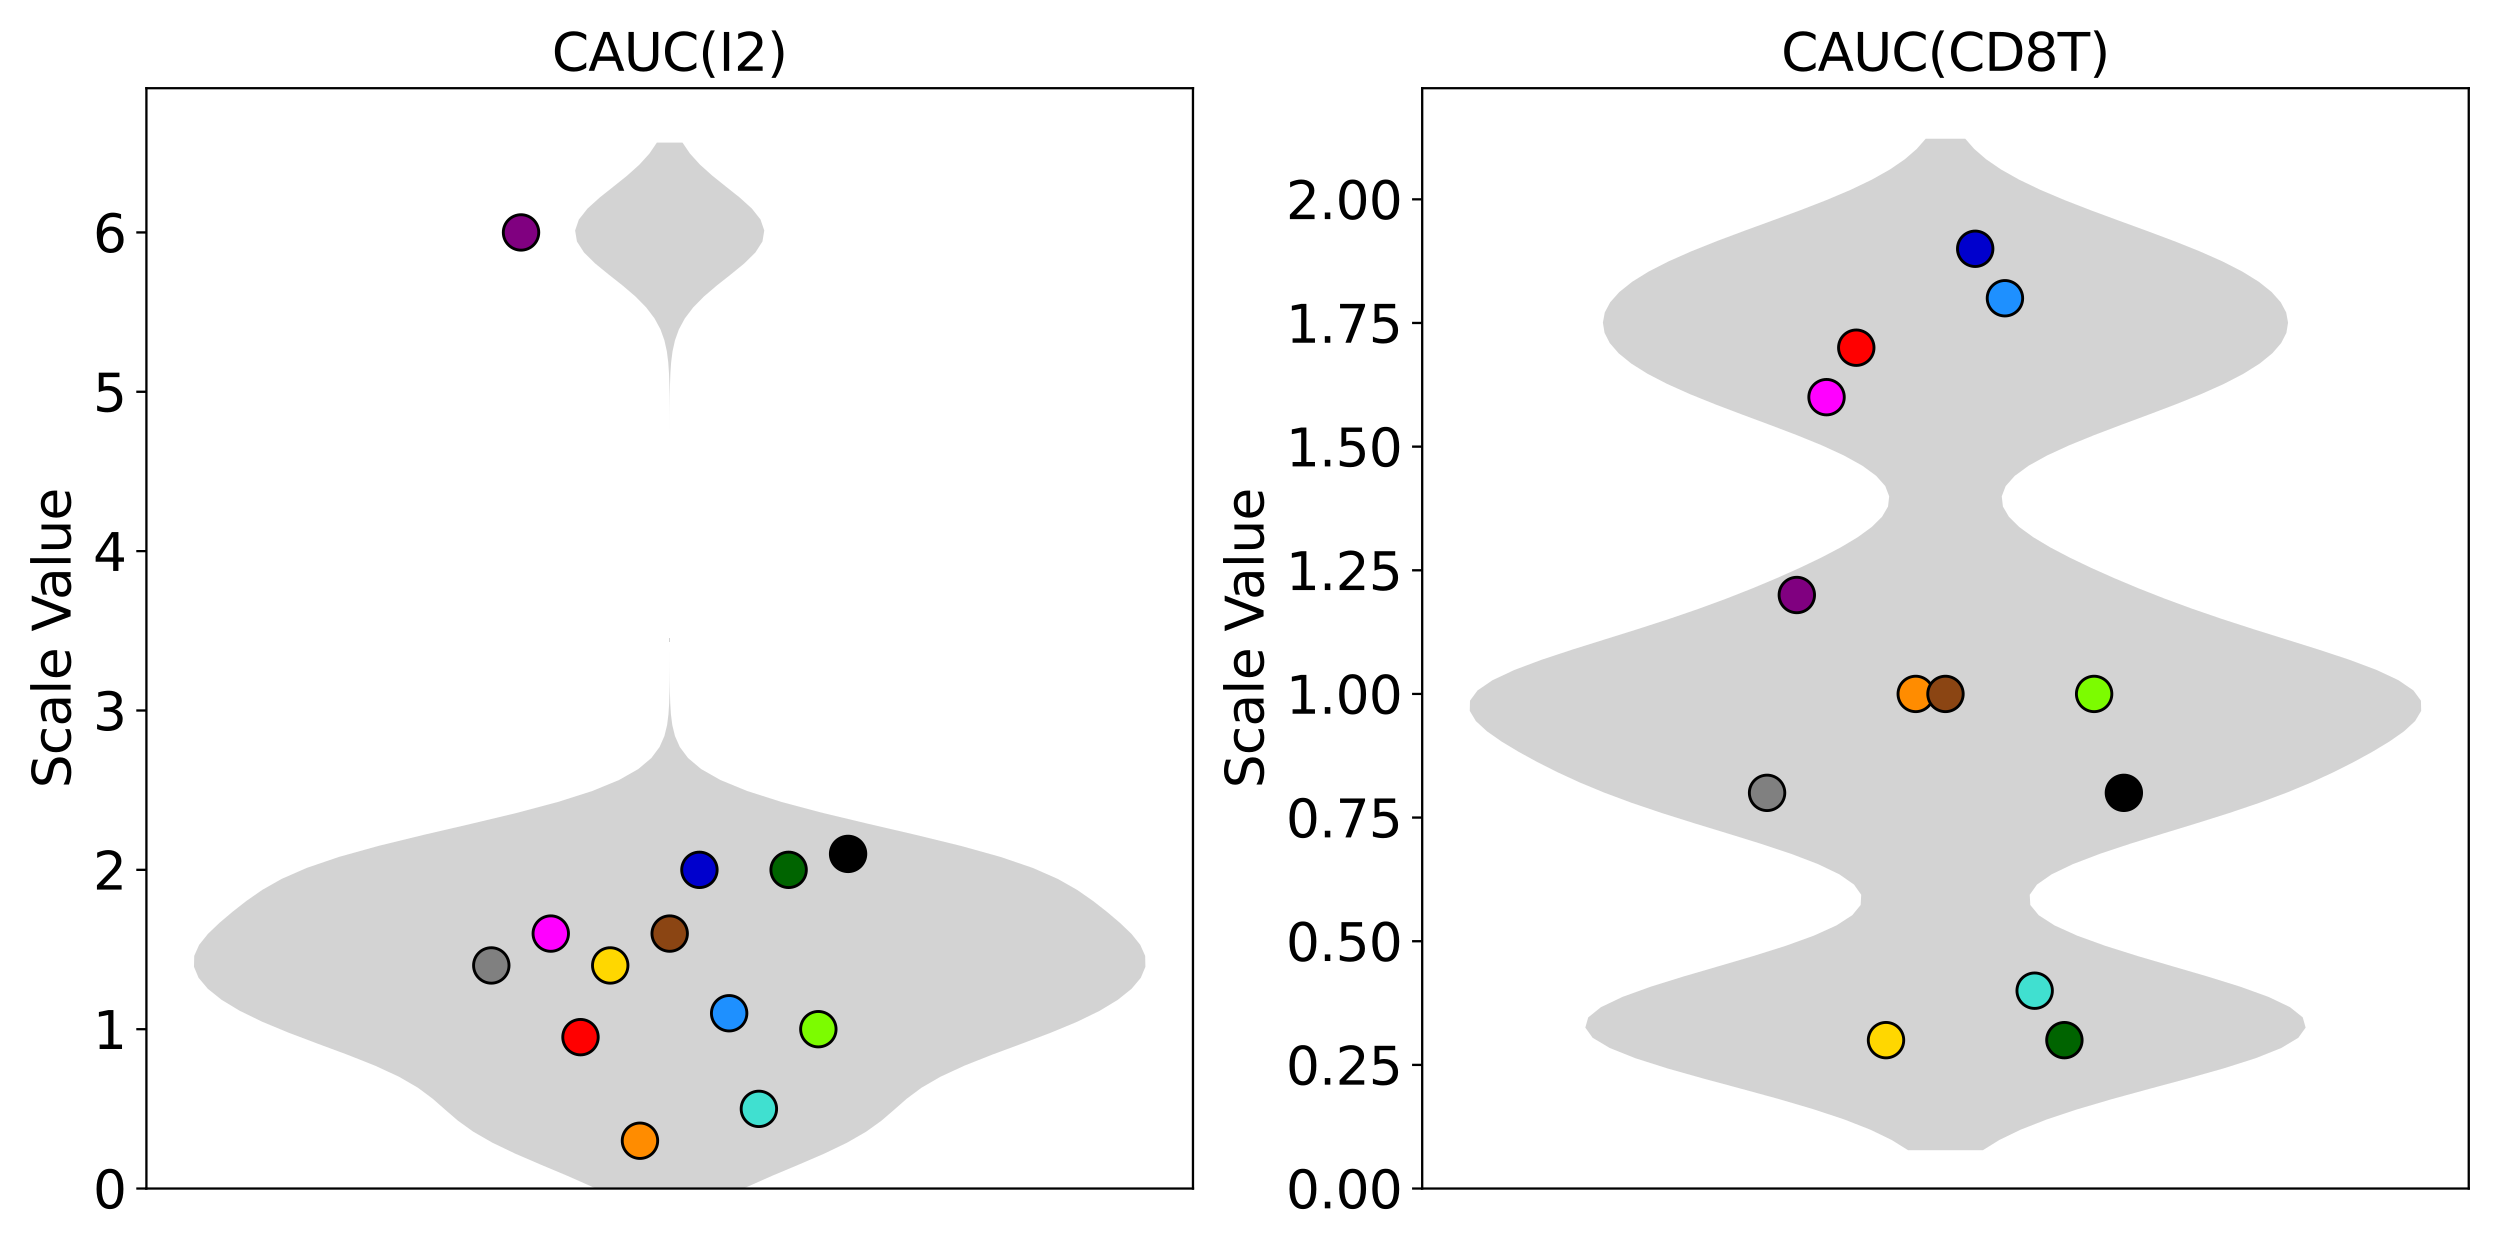 <?xml version="1.0" encoding="utf-8" standalone="no"?>
<!DOCTYPE svg PUBLIC "-//W3C//DTD SVG 1.1//EN"
  "http://www.w3.org/Graphics/SVG/1.1/DTD/svg11.dtd">
<svg xmlns:xlink="http://www.w3.org/1999/xlink" width="864pt" height="432pt" viewBox="0 0 864 432" xmlns="http://www.w3.org/2000/svg" version="1.1">
 <defs>
  <style type="text/css">*{stroke-linejoin: round; stroke-linecap: butt}</style>
 </defs>
 <g id="figure_1">
  <g id="patch_1">
   <path d="M 0 432 
L 864 432 
L 864 0 
L 0 0 
z
" style="fill: #ffffff"/>
  </g>
  <g id="axes_1">
   <g id="patch_2">
    <path d="M 50.6 410.76 
L 412.29 410.76 
L 412.29 30.48 
L 50.6 30.48 
z
" style="fill: #ffffff"/>
   </g>
   <g id="PolyCollection_1">
    <defs>
     <path id="md39ce432c7" d="M 236.71 -6.712 
L 226.18 -6.712 
L 222.854 -10.51 
L 218.175 -14.308 
L 212.027 -18.106 
L 204.494 -21.904 
L 195.916 -25.702 
L 186.868 -29.5 
L 178.055 -33.298 
L 170.142 -37.096 
L 163.542 -40.894 
L 158.258 -44.692 
L 153.845 -48.49 
L 149.522 -52.288 
L 144.416 -56.087 
L 137.867 -59.885 
L 129.654 -63.683 
L 120.08 -67.481 
L 109.84 -71.279 
L 99.782 -75.077 
L 90.632 -78.875 
L 82.836 -82.673 
L 76.562 -86.471 
L 71.825 -90.269 
L 68.629 -94.067 
L 67.04 -97.865 
L 67.123 -101.663 
L 68.819 -105.461 
L 71.864 -109.259 
L 75.834 -113.057 
L 80.319 -116.855 
L 85.169 -120.654 
L 90.634 -124.452 
L 97.327 -128.25 
L 105.983 -132.048 
L 117.12 -135.846 
L 130.749 -139.644 
L 146.273 -143.442 
L 162.615 -147.24 
L 178.5 -151.038 
L 192.785 -154.836 
L 204.698 -158.634 
L 213.934 -162.432 
L 220.606 -166.23 
L 225.106 -170.028 
L 227.944 -173.826 
L 229.619 -177.624 
L 230.546 -181.422 
L 231.027 -185.221 
L 231.262 -189.019 
L 231.369 -192.817 
L 231.415 -196.615 
L 231.434 -200.413 
L 231.441 -204.211 
L 231.444 -208.009 
L 231.445 -211.807 
L 231.445 -215.605 
L 231.445 -219.403 
L 231.445 -223.201 
L 231.445 -226.999 
L 231.445 -230.797 
L 231.445 -234.595 
L 231.445 -238.393 
L 231.445 -242.191 
L 231.445 -245.989 
L 231.445 -249.788 
L 231.445 -253.586 
L 231.445 -257.384 
L 231.445 -261.182 
L 231.445 -264.98 
L 231.445 -268.778 
L 231.445 -272.576 
L 231.445 -276.374 
L 231.444 -280.172 
L 231.443 -283.97 
L 231.438 -287.768 
L 231.427 -291.566 
L 231.399 -295.364 
L 231.338 -299.162 
L 231.207 -302.96 
L 230.947 -306.758 
L 230.464 -310.556 
L 229.624 -314.355 
L 228.264 -318.153 
L 226.209 -321.951 
L 223.328 -325.749 
L 219.593 -329.547 
L 215.144 -333.345 
L 210.329 -337.143 
L 205.68 -340.941 
L 201.833 -344.739 
L 199.389 -348.537 
L 198.76 -352.335 
L 200.054 -356.133 
L 203.049 -359.931 
L 207.25 -363.729 
L 212.027 -367.527 
L 216.767 -371.325 
L 220.994 -375.123 
L 224.436 -378.922 
L 227.018 -382.72 
L 235.872 -382.72 
L 235.872 -382.72 
L 238.454 -378.922 
L 241.896 -375.123 
L 246.123 -371.325 
L 250.863 -367.527 
L 255.64 -363.729 
L 259.841 -359.931 
L 262.836 -356.133 
L 264.13 -352.335 
L 263.501 -348.537 
L 261.057 -344.739 
L 257.21 -340.941 
L 252.561 -337.143 
L 247.746 -333.345 
L 243.297 -329.547 
L 239.562 -325.749 
L 236.681 -321.951 
L 234.626 -318.153 
L 233.266 -314.355 
L 232.426 -310.556 
L 231.943 -306.758 
L 231.683 -302.96 
L 231.552 -299.162 
L 231.491 -295.364 
L 231.463 -291.566 
L 231.452 -287.768 
L 231.447 -283.97 
L 231.446 -280.172 
L 231.445 -276.374 
L 231.445 -272.576 
L 231.445 -268.778 
L 231.445 -264.98 
L 231.445 -261.182 
L 231.445 -257.384 
L 231.445 -253.586 
L 231.445 -249.788 
L 231.445 -245.989 
L 231.445 -242.191 
L 231.445 -238.393 
L 231.445 -234.595 
L 231.445 -230.797 
L 231.445 -226.999 
L 231.445 -223.201 
L 231.445 -219.403 
L 231.445 -215.605 
L 231.445 -211.807 
L 231.446 -208.009 
L 231.449 -204.211 
L 231.456 -200.413 
L 231.475 -196.615 
L 231.521 -192.817 
L 231.628 -189.019 
L 231.863 -185.221 
L 232.344 -181.422 
L 233.271 -177.624 
L 234.946 -173.826 
L 237.784 -170.028 
L 242.284 -166.23 
L 248.956 -162.432 
L 258.192 -158.634 
L 270.105 -154.836 
L 284.39 -151.038 
L 300.275 -147.24 
L 316.617 -143.442 
L 332.141 -139.644 
L 345.77 -135.846 
L 356.907 -132.048 
L 365.563 -128.25 
L 372.256 -124.452 
L 377.721 -120.654 
L 382.571 -116.855 
L 387.056 -113.057 
L 391.026 -109.259 
L 394.071 -105.461 
L 395.767 -101.663 
L 395.85 -97.865 
L 394.261 -94.067 
L 391.065 -90.269 
L 386.328 -86.471 
L 380.054 -82.673 
L 372.258 -78.875 
L 363.108 -75.077 
L 353.05 -71.279 
L 342.81 -67.481 
L 333.236 -63.683 
L 325.023 -59.885 
L 318.474 -56.087 
L 313.368 -52.288 
L 309.045 -48.49 
L 304.632 -44.692 
L 299.348 -40.894 
L 292.748 -37.096 
L 284.835 -33.298 
L 276.022 -29.5 
L 266.974 -25.702 
L 258.396 -21.904 
L 250.863 -18.106 
L 244.715 -14.308 
L 240.036 -10.51 
L 236.71 -6.712 
z
"/>
    </defs>
    <g clip-path="url(#p989dde5f43)">
     <use xlink:href="#md39ce432c7" x="0" y="432" style="fill: #d3d3d3"/>
    </g>
   </g>
   <g id="matplotlib.axis_1"/>
   <g id="matplotlib.axis_2">
    <g id="ytick_1">
     <g id="line2d_1">
      <defs>
       <path id="m1fd6f0e77a" d="M 0 0 
L -3.5 0 
" style="stroke: #000000; stroke-width: 0.8"/>
      </defs>
      <g>
       <use xlink:href="#m1fd6f0e77a" x="50.6" y="410.76" style="stroke: #000000; stroke-width: 0.8"/>
      </g>
     </g>
     <g id="text_1">
      <!-- 0 -->
      <g transform="translate(32.148 417.599) scale(0.18 -0.18)">
       <defs>
        <path id="DejaVuSans-30" d="M 2034 4250 
Q 1547 4250 1301 3770 
Q 1056 3291 1056 2328 
Q 1056 1369 1301 889 
Q 1547 409 2034 409 
Q 2525 409 2770 889 
Q 3016 1369 3016 2328 
Q 3016 3291 2770 3770 
Q 2525 4250 2034 4250 
z
M 2034 4750 
Q 2819 4750 3233 4129 
Q 3647 3509 3647 2328 
Q 3647 1150 3233 529 
Q 2819 -91 2034 -91 
Q 1250 -91 836 529 
Q 422 1150 422 2328 
Q 422 3509 836 4129 
Q 1250 4750 2034 4750 
z
" transform="scale(0.016)"/>
       </defs>
       <use xlink:href="#DejaVuSans-30"/>
      </g>
     </g>
    </g>
    <g id="ytick_2">
     <g id="line2d_2">
      <g>
       <use xlink:href="#m1fd6f0e77a" x="50.6" y="355.688" style="stroke: #000000; stroke-width: 0.8"/>
      </g>
     </g>
     <g id="text_2">
      <!-- 1 -->
      <g transform="translate(32.148 362.527) scale(0.18 -0.18)">
       <defs>
        <path id="DejaVuSans-31" d="M 794 531 
L 1825 531 
L 1825 4091 
L 703 3866 
L 703 4441 
L 1819 4666 
L 2450 4666 
L 2450 531 
L 3481 531 
L 3481 0 
L 794 0 
L 794 531 
z
" transform="scale(0.016)"/>
       </defs>
       <use xlink:href="#DejaVuSans-31"/>
      </g>
     </g>
    </g>
    <g id="ytick_3">
     <g id="line2d_3">
      <g>
       <use xlink:href="#m1fd6f0e77a" x="50.6" y="300.617" style="stroke: #000000; stroke-width: 0.8"/>
      </g>
     </g>
     <g id="text_3">
      <!-- 2 -->
      <g transform="translate(32.148 307.455) scale(0.18 -0.18)">
       <defs>
        <path id="DejaVuSans-32" d="M 1228 531 
L 3431 531 
L 3431 0 
L 469 0 
L 469 531 
Q 828 903 1448 1529 
Q 2069 2156 2228 2338 
Q 2531 2678 2651 2914 
Q 2772 3150 2772 3378 
Q 2772 3750 2511 3984 
Q 2250 4219 1831 4219 
Q 1534 4219 1204 4116 
Q 875 4013 500 3803 
L 500 4441 
Q 881 4594 1212 4672 
Q 1544 4750 1819 4750 
Q 2544 4750 2975 4387 
Q 3406 4025 3406 3419 
Q 3406 3131 3298 2873 
Q 3191 2616 2906 2266 
Q 2828 2175 2409 1742 
Q 1991 1309 1228 531 
z
" transform="scale(0.016)"/>
       </defs>
       <use xlink:href="#DejaVuSans-32"/>
      </g>
     </g>
    </g>
    <g id="ytick_4">
     <g id="line2d_4">
      <g>
       <use xlink:href="#m1fd6f0e77a" x="50.6" y="245.545" style="stroke: #000000; stroke-width: 0.8"/>
      </g>
     </g>
     <g id="text_4">
      <!-- 3 -->
      <g transform="translate(32.148 252.384) scale(0.18 -0.18)">
       <defs>
        <path id="DejaVuSans-33" d="M 2597 2516 
Q 3050 2419 3304 2112 
Q 3559 1806 3559 1356 
Q 3559 666 3084 287 
Q 2609 -91 1734 -91 
Q 1441 -91 1130 -33 
Q 819 25 488 141 
L 488 750 
Q 750 597 1062 519 
Q 1375 441 1716 441 
Q 2309 441 2620 675 
Q 2931 909 2931 1356 
Q 2931 1769 2642 2001 
Q 2353 2234 1838 2234 
L 1294 2234 
L 1294 2753 
L 1863 2753 
Q 2328 2753 2575 2939 
Q 2822 3125 2822 3475 
Q 2822 3834 2567 4026 
Q 2313 4219 1838 4219 
Q 1578 4219 1281 4162 
Q 984 4106 628 3988 
L 628 4550 
Q 988 4650 1302 4700 
Q 1616 4750 1894 4750 
Q 2613 4750 3031 4423 
Q 3450 4097 3450 3541 
Q 3450 3153 3228 2886 
Q 3006 2619 2597 2516 
z
" transform="scale(0.016)"/>
       </defs>
       <use xlink:href="#DejaVuSans-33"/>
      </g>
     </g>
    </g>
    <g id="ytick_5">
     <g id="line2d_5">
      <g>
       <use xlink:href="#m1fd6f0e77a" x="50.6" y="190.473" style="stroke: #000000; stroke-width: 0.8"/>
      </g>
     </g>
     <g id="text_5">
      <!-- 4 -->
      <g transform="translate(32.148 197.312) scale(0.18 -0.18)">
       <defs>
        <path id="DejaVuSans-34" d="M 2419 4116 
L 825 1625 
L 2419 1625 
L 2419 4116 
z
M 2253 4666 
L 3047 4666 
L 3047 1625 
L 3713 1625 
L 3713 1100 
L 3047 1100 
L 3047 0 
L 2419 0 
L 2419 1100 
L 313 1100 
L 313 1709 
L 2253 4666 
z
" transform="scale(0.016)"/>
       </defs>
       <use xlink:href="#DejaVuSans-34"/>
      </g>
     </g>
    </g>
    <g id="ytick_6">
     <g id="line2d_6">
      <g>
       <use xlink:href="#m1fd6f0e77a" x="50.6" y="135.402" style="stroke: #000000; stroke-width: 0.8"/>
      </g>
     </g>
     <g id="text_6">
      <!-- 5 -->
      <g transform="translate(32.148 142.24) scale(0.18 -0.18)">
       <defs>
        <path id="DejaVuSans-35" d="M 691 4666 
L 3169 4666 
L 3169 4134 
L 1269 4134 
L 1269 2991 
Q 1406 3038 1543 3061 
Q 1681 3084 1819 3084 
Q 2600 3084 3056 2656 
Q 3513 2228 3513 1497 
Q 3513 744 3044 326 
Q 2575 -91 1722 -91 
Q 1428 -91 1123 -41 
Q 819 9 494 109 
L 494 744 
Q 775 591 1075 516 
Q 1375 441 1709 441 
Q 2250 441 2565 725 
Q 2881 1009 2881 1497 
Q 2881 1984 2565 2268 
Q 2250 2553 1709 2553 
Q 1456 2553 1204 2497 
Q 953 2441 691 2322 
L 691 4666 
z
" transform="scale(0.016)"/>
       </defs>
       <use xlink:href="#DejaVuSans-35"/>
      </g>
     </g>
    </g>
    <g id="ytick_7">
     <g id="line2d_7">
      <g>
       <use xlink:href="#m1fd6f0e77a" x="50.6" y="80.33" style="stroke: #000000; stroke-width: 0.8"/>
      </g>
     </g>
     <g id="text_7">
      <!-- 6 -->
      <g transform="translate(32.148 87.169) scale(0.18 -0.18)">
       <defs>
        <path id="DejaVuSans-36" d="M 2113 2584 
Q 1688 2584 1439 2293 
Q 1191 2003 1191 1497 
Q 1191 994 1439 701 
Q 1688 409 2113 409 
Q 2538 409 2786 701 
Q 3034 994 3034 1497 
Q 3034 2003 2786 2293 
Q 2538 2584 2113 2584 
z
M 3366 4563 
L 3366 3988 
Q 3128 4100 2886 4159 
Q 2644 4219 2406 4219 
Q 1781 4219 1451 3797 
Q 1122 3375 1075 2522 
Q 1259 2794 1537 2939 
Q 1816 3084 2150 3084 
Q 2853 3084 3261 2657 
Q 3669 2231 3669 1497 
Q 3669 778 3244 343 
Q 2819 -91 2113 -91 
Q 1303 -91 875 529 
Q 447 1150 447 2328 
Q 447 3434 972 4092 
Q 1497 4750 2381 4750 
Q 2619 4750 2861 4703 
Q 3103 4656 3366 4563 
z
" transform="scale(0.016)"/>
       </defs>
       <use xlink:href="#DejaVuSans-36"/>
      </g>
     </g>
    </g>
    <g id="text_8">
     <!-- Scale Value -->
     <g transform="translate(24.404 272.412) rotate(-90) scale(0.18 -0.18)">
      <defs>
       <path id="DejaVuSans-53" d="M 3425 4513 
L 3425 3897 
Q 3066 4069 2747 4153 
Q 2428 4238 2131 4238 
Q 1616 4238 1336 4038 
Q 1056 3838 1056 3469 
Q 1056 3159 1242 3001 
Q 1428 2844 1947 2747 
L 2328 2669 
Q 3034 2534 3370 2195 
Q 3706 1856 3706 1288 
Q 3706 609 3251 259 
Q 2797 -91 1919 -91 
Q 1588 -91 1214 -16 
Q 841 59 441 206 
L 441 856 
Q 825 641 1194 531 
Q 1563 422 1919 422 
Q 2459 422 2753 634 
Q 3047 847 3047 1241 
Q 3047 1584 2836 1778 
Q 2625 1972 2144 2069 
L 1759 2144 
Q 1053 2284 737 2584 
Q 422 2884 422 3419 
Q 422 4038 858 4394 
Q 1294 4750 2059 4750 
Q 2388 4750 2728 4690 
Q 3069 4631 3425 4513 
z
" transform="scale(0.016)"/>
       <path id="DejaVuSans-63" d="M 3122 3366 
L 3122 2828 
Q 2878 2963 2633 3030 
Q 2388 3097 2138 3097 
Q 1578 3097 1268 2742 
Q 959 2388 959 1747 
Q 959 1106 1268 751 
Q 1578 397 2138 397 
Q 2388 397 2633 464 
Q 2878 531 3122 666 
L 3122 134 
Q 2881 22 2623 -34 
Q 2366 -91 2075 -91 
Q 1284 -91 818 406 
Q 353 903 353 1747 
Q 353 2603 823 3093 
Q 1294 3584 2113 3584 
Q 2378 3584 2631 3529 
Q 2884 3475 3122 3366 
z
" transform="scale(0.016)"/>
       <path id="DejaVuSans-61" d="M 2194 1759 
Q 1497 1759 1228 1600 
Q 959 1441 959 1056 
Q 959 750 1161 570 
Q 1363 391 1709 391 
Q 2188 391 2477 730 
Q 2766 1069 2766 1631 
L 2766 1759 
L 2194 1759 
z
M 3341 1997 
L 3341 0 
L 2766 0 
L 2766 531 
Q 2569 213 2275 61 
Q 1981 -91 1556 -91 
Q 1019 -91 701 211 
Q 384 513 384 1019 
Q 384 1609 779 1909 
Q 1175 2209 1959 2209 
L 2766 2209 
L 2766 2266 
Q 2766 2663 2505 2880 
Q 2244 3097 1772 3097 
Q 1472 3097 1187 3025 
Q 903 2953 641 2809 
L 641 3341 
Q 956 3463 1253 3523 
Q 1550 3584 1831 3584 
Q 2591 3584 2966 3190 
Q 3341 2797 3341 1997 
z
" transform="scale(0.016)"/>
       <path id="DejaVuSans-6c" d="M 603 4863 
L 1178 4863 
L 1178 0 
L 603 0 
L 603 4863 
z
" transform="scale(0.016)"/>
       <path id="DejaVuSans-65" d="M 3597 1894 
L 3597 1613 
L 953 1613 
Q 991 1019 1311 708 
Q 1631 397 2203 397 
Q 2534 397 2845 478 
Q 3156 559 3463 722 
L 3463 178 
Q 3153 47 2828 -22 
Q 2503 -91 2169 -91 
Q 1331 -91 842 396 
Q 353 884 353 1716 
Q 353 2575 817 3079 
Q 1281 3584 2069 3584 
Q 2775 3584 3186 3129 
Q 3597 2675 3597 1894 
z
M 3022 2063 
Q 3016 2534 2758 2815 
Q 2500 3097 2075 3097 
Q 1594 3097 1305 2825 
Q 1016 2553 972 2059 
L 3022 2063 
z
" transform="scale(0.016)"/>
       <path id="DejaVuSans-20" transform="scale(0.016)"/>
       <path id="DejaVuSans-56" d="M 1831 0 
L 50 4666 
L 709 4666 
L 2188 738 
L 3669 4666 
L 4325 4666 
L 2547 0 
L 1831 0 
z
" transform="scale(0.016)"/>
       <path id="DejaVuSans-75" d="M 544 1381 
L 544 3500 
L 1119 3500 
L 1119 1403 
Q 1119 906 1312 657 
Q 1506 409 1894 409 
Q 2359 409 2629 706 
Q 2900 1003 2900 1516 
L 2900 3500 
L 3475 3500 
L 3475 0 
L 2900 0 
L 2900 538 
Q 2691 219 2414 64 
Q 2138 -91 1772 -91 
Q 1169 -91 856 284 
Q 544 659 544 1381 
z
M 1991 3584 
L 1991 3584 
z
" transform="scale(0.016)"/>
      </defs>
      <use xlink:href="#DejaVuSans-53"/>
      <use xlink:href="#DejaVuSans-63" x="63.477"/>
      <use xlink:href="#DejaVuSans-61" x="118.457"/>
      <use xlink:href="#DejaVuSans-6c" x="179.736"/>
      <use xlink:href="#DejaVuSans-65" x="207.52"/>
      <use xlink:href="#DejaVuSans-20" x="269.043"/>
      <use xlink:href="#DejaVuSans-56" x="300.83"/>
      <use xlink:href="#DejaVuSans-61" x="361.488"/>
      <use xlink:href="#DejaVuSans-6c" x="422.768"/>
      <use xlink:href="#DejaVuSans-75" x="450.551"/>
      <use xlink:href="#DejaVuSans-65" x="513.93"/>
     </g>
    </g>
   </g>
   <g id="patch_3">
    <path d="M 50.6 410.76 
L 50.6 30.48 
" style="fill: none; stroke: #000000; stroke-width: 0.8; stroke-linejoin: miter; stroke-linecap: square"/>
   </g>
   <g id="patch_4">
    <path d="M 412.29 410.76 
L 412.29 30.48 
" style="fill: none; stroke: #000000; stroke-width: 0.8; stroke-linejoin: miter; stroke-linecap: square"/>
   </g>
   <g id="patch_5">
    <path d="M 50.6 410.76 
L 412.29 410.76 
" style="fill: none; stroke: #000000; stroke-width: 0.8; stroke-linejoin: miter; stroke-linecap: square"/>
   </g>
   <g id="patch_6">
    <path d="M 50.6 30.48 
L 412.29 30.48 
" style="fill: none; stroke: #000000; stroke-width: 0.8; stroke-linejoin: miter; stroke-linecap: square"/>
   </g>
   <g id="PathCollection_1">
    <defs>
     <path id="C0_0_aa8077d8f0" d="M 0 6.124 
C 1.624 6.124 3.182 5.478 4.33 4.33 
C 5.478 3.182 6.124 1.624 6.124 -0 
C 6.124 -1.624 5.478 -3.182 4.33 -4.33 
C 3.182 -5.478 1.624 -6.124 0 -6.124 
C -1.624 -6.124 -3.182 -5.478 -4.33 -4.33 
C -5.478 -3.182 -6.124 -1.624 -6.124 0 
C -6.124 1.624 -5.478 3.182 -4.33 4.33 
C -3.182 5.478 -1.624 6.124 0 6.124 
z
"/>
    </defs>
    <g clip-path="url(#p989dde5f43)">
     <use xlink:href="#C0_0_aa8077d8f0" x="169.793" y="333.66" style="fill: #808080; stroke: #000000"/>
    </g>
    <g clip-path="url(#p989dde5f43)">
     <use xlink:href="#C0_0_aa8077d8f0" x="180.069" y="80.33" style="fill: #800080; stroke: #000000"/>
    </g>
    <g clip-path="url(#p989dde5f43)">
     <use xlink:href="#C0_0_aa8077d8f0" x="190.344" y="322.645" style="fill: #ff00ff; stroke: #000000"/>
    </g>
    <g clip-path="url(#p989dde5f43)">
     <use xlink:href="#C0_0_aa8077d8f0" x="200.619" y="358.442" style="fill: #ff0000; stroke: #000000"/>
    </g>
    <g clip-path="url(#p989dde5f43)">
     <use xlink:href="#C0_0_aa8077d8f0" x="210.894" y="333.66" style="fill: #ffd700; stroke: #000000"/>
    </g>
    <g clip-path="url(#p989dde5f43)">
     <use xlink:href="#C0_0_aa8077d8f0" x="221.17" y="394.239" style="fill: #ff8c00; stroke: #000000"/>
    </g>
    <g clip-path="url(#p989dde5f43)">
     <use xlink:href="#C0_0_aa8077d8f0" x="231.445" y="322.645" style="fill: #8b4513; stroke: #000000"/>
    </g>
    <g clip-path="url(#p989dde5f43)">
     <use xlink:href="#C0_0_aa8077d8f0" x="241.72" y="300.617" style="fill: #0000cd; stroke: #000000"/>
    </g>
    <g clip-path="url(#p989dde5f43)">
     <use xlink:href="#C0_0_aa8077d8f0" x="251.996" y="350.181" style="fill: #1e90ff; stroke: #000000"/>
    </g>
    <g clip-path="url(#p989dde5f43)">
     <use xlink:href="#C0_0_aa8077d8f0" x="262.271" y="383.224" style="fill: #40e0d0; stroke: #000000"/>
    </g>
    <g clip-path="url(#p989dde5f43)">
     <use xlink:href="#C0_0_aa8077d8f0" x="272.546" y="300.617" style="fill: #006400; stroke: #000000"/>
    </g>
    <g clip-path="url(#p989dde5f43)">
     <use xlink:href="#C0_0_aa8077d8f0" x="282.821" y="355.688" style="fill: #7cfc00; stroke: #000000"/>
    </g>
    <g clip-path="url(#p989dde5f43)">
     <use xlink:href="#C0_0_aa8077d8f0" x="293.097" y="295.11" style="stroke: #000000"/>
    </g>
   </g>
   <g id="text_9">
    <!-- CAUC(I2) -->
    <g transform="translate(190.728 24.48) scale(0.18 -0.18)">
     <defs>
      <path id="DejaVuSans-43" d="M 4122 4306 
L 4122 3641 
Q 3803 3938 3442 4084 
Q 3081 4231 2675 4231 
Q 1875 4231 1450 3742 
Q 1025 3253 1025 2328 
Q 1025 1406 1450 917 
Q 1875 428 2675 428 
Q 3081 428 3442 575 
Q 3803 722 4122 1019 
L 4122 359 
Q 3791 134 3420 21 
Q 3050 -91 2638 -91 
Q 1578 -91 968 557 
Q 359 1206 359 2328 
Q 359 3453 968 4101 
Q 1578 4750 2638 4750 
Q 3056 4750 3426 4639 
Q 3797 4528 4122 4306 
z
" transform="scale(0.016)"/>
      <path id="DejaVuSans-41" d="M 2188 4044 
L 1331 1722 
L 3047 1722 
L 2188 4044 
z
M 1831 4666 
L 2547 4666 
L 4325 0 
L 3669 0 
L 3244 1197 
L 1141 1197 
L 716 0 
L 50 0 
L 1831 4666 
z
" transform="scale(0.016)"/>
      <path id="DejaVuSans-55" d="M 556 4666 
L 1191 4666 
L 1191 1831 
Q 1191 1081 1462 751 
Q 1734 422 2344 422 
Q 2950 422 3222 751 
Q 3494 1081 3494 1831 
L 3494 4666 
L 4128 4666 
L 4128 1753 
Q 4128 841 3676 375 
Q 3225 -91 2344 -91 
Q 1459 -91 1007 375 
Q 556 841 556 1753 
L 556 4666 
z
" transform="scale(0.016)"/>
      <path id="DejaVuSans-28" d="M 1984 4856 
Q 1566 4138 1362 3434 
Q 1159 2731 1159 2009 
Q 1159 1288 1364 580 
Q 1569 -128 1984 -844 
L 1484 -844 
Q 1016 -109 783 600 
Q 550 1309 550 2009 
Q 550 2706 781 3412 
Q 1013 4119 1484 4856 
L 1984 4856 
z
" transform="scale(0.016)"/>
      <path id="DejaVuSans-49" d="M 628 4666 
L 1259 4666 
L 1259 0 
L 628 0 
L 628 4666 
z
" transform="scale(0.016)"/>
      <path id="DejaVuSans-29" d="M 513 4856 
L 1013 4856 
Q 1481 4119 1714 3412 
Q 1947 2706 1947 2009 
Q 1947 1309 1714 600 
Q 1481 -109 1013 -844 
L 513 -844 
Q 928 -128 1133 580 
Q 1338 1288 1338 2009 
Q 1338 2731 1133 3434 
Q 928 4138 513 4856 
z
" transform="scale(0.016)"/>
     </defs>
     <use xlink:href="#DejaVuSans-43"/>
     <use xlink:href="#DejaVuSans-41" x="69.824"/>
     <use xlink:href="#DejaVuSans-55" x="138.232"/>
     <use xlink:href="#DejaVuSans-43" x="211.426"/>
     <use xlink:href="#DejaVuSans-28" x="281.25"/>
     <use xlink:href="#DejaVuSans-49" x="320.264"/>
     <use xlink:href="#DejaVuSans-32" x="349.756"/>
     <use xlink:href="#DejaVuSans-29" x="413.379"/>
    </g>
   </g>
  </g>
  <g id="axes_2">
   <g id="patch_7">
    <path d="M 491.51 410.76 
L 853.2 410.76 
L 853.2 30.48 
L 491.51 30.48 
z
" style="fill: #ffffff"/>
   </g>
   <g id="PolyCollection_2">
    <defs>
     <path id="mf950519581" d="M 685.296 -34.499 
L 659.414 -34.499 
L 653.738 -38.03 
L 646.439 -41.56 
L 637.437 -45.091 
L 626.805 -48.622 
L 614.811 -52.153 
L 601.925 -55.683 
L 588.813 -59.214 
L 576.275 -62.745 
L 565.174 -66.276 
L 556.329 -69.806 
L 550.415 -73.337 
L 547.881 -76.868 
L 548.888 -80.399 
L 553.298 -83.929 
L 560.699 -87.46 
L 570.458 -90.991 
L 581.8 -94.522 
L 593.891 -98.052 
L 605.912 -101.583 
L 617.117 -105.114 
L 626.872 -108.645 
L 634.671 -112.175 
L 640.141 -115.706 
L 643.037 -119.237 
L 643.235 -122.768 
L 640.737 -126.298 
L 635.675 -129.829 
L 628.32 -133.36 
L 619.074 -136.891 
L 608.46 -140.421 
L 597.072 -143.952 
L 585.514 -147.483 
L 574.319 -151.014 
L 563.878 -154.544 
L 554.396 -158.075 
L 545.886 -161.606 
L 538.222 -165.137 
L 531.228 -168.667 
L 524.787 -172.198 
L 518.93 -175.729 
L 513.885 -179.26 
L 510.059 -182.79 
L 507.95 -186.321 
L 508.034 -189.852 
L 510.628 -193.382 
L 515.797 -196.913 
L 523.321 -200.444 
L 532.732 -203.975 
L 543.401 -207.505 
L 554.67 -211.036 
L 565.959 -214.567 
L 576.853 -218.098 
L 587.128 -221.628 
L 596.725 -225.159 
L 605.69 -228.69 
L 614.105 -232.221 
L 622.014 -235.751 
L 629.39 -239.282 
L 636.122 -242.813 
L 642.026 -246.344 
L 646.875 -249.874 
L 650.436 -253.405 
L 652.499 -256.936 
L 652.904 -260.467 
L 651.555 -263.997 
L 648.436 -267.528 
L 643.613 -271.059 
L 637.241 -274.59 
L 629.561 -278.12 
L 620.892 -281.651 
L 611.607 -285.182 
L 602.112 -288.713 
L 592.809 -292.243 
L 584.062 -295.774 
L 576.171 -299.305 
L 569.354 -302.836 
L 563.745 -306.366 
L 559.404 -309.897 
L 556.34 -313.428 
L 554.532 -316.959 
L 553.957 -320.489 
L 554.608 -324.02 
L 556.494 -327.551 
L 559.639 -331.082 
L 564.062 -334.612 
L 569.757 -338.143 
L 576.661 -341.674 
L 584.642 -345.205 
L 593.489 -348.735 
L 602.917 -352.266 
L 612.585 -355.797 
L 622.136 -359.328 
L 631.224 -362.858 
L 639.557 -366.389 
L 646.921 -369.92 
L 653.191 -373.451 
L 658.337 -376.981 
L 662.408 -380.512 
L 665.511 -384.043 
L 679.199 -384.043 
L 679.199 -384.043 
L 682.302 -380.512 
L 686.373 -376.981 
L 691.519 -373.451 
L 697.789 -369.92 
L 705.153 -366.389 
L 713.486 -362.858 
L 722.574 -359.328 
L 732.125 -355.797 
L 741.793 -352.266 
L 751.221 -348.735 
L 760.068 -345.205 
L 768.049 -341.674 
L 774.953 -338.143 
L 780.648 -334.612 
L 785.071 -331.082 
L 788.216 -327.551 
L 790.102 -324.02 
L 790.753 -320.489 
L 790.178 -316.959 
L 788.37 -313.428 
L 785.306 -309.897 
L 780.965 -306.366 
L 775.356 -302.836 
L 768.539 -299.305 
L 760.648 -295.774 
L 751.901 -292.243 
L 742.598 -288.713 
L 733.103 -285.182 
L 723.818 -281.651 
L 715.149 -278.12 
L 707.469 -274.59 
L 701.097 -271.059 
L 696.274 -267.528 
L 693.155 -263.997 
L 691.806 -260.467 
L 692.211 -256.936 
L 694.274 -253.405 
L 697.835 -249.874 
L 702.684 -246.344 
L 708.588 -242.813 
L 715.32 -239.282 
L 722.696 -235.751 
L 730.605 -232.221 
L 739.02 -228.69 
L 747.985 -225.159 
L 757.582 -221.628 
L 767.857 -218.098 
L 778.751 -214.567 
L 790.04 -211.036 
L 801.309 -207.505 
L 811.978 -203.975 
L 821.389 -200.444 
L 828.913 -196.913 
L 834.082 -193.382 
L 836.676 -189.852 
L 836.76 -186.321 
L 834.651 -182.79 
L 830.825 -179.26 
L 825.78 -175.729 
L 819.923 -172.198 
L 813.482 -168.667 
L 806.488 -165.137 
L 798.824 -161.606 
L 790.314 -158.075 
L 780.832 -154.544 
L 770.391 -151.014 
L 759.196 -147.483 
L 747.638 -143.952 
L 736.25 -140.421 
L 725.636 -136.891 
L 716.39 -133.36 
L 709.035 -129.829 
L 703.973 -126.298 
L 701.475 -122.768 
L 701.673 -119.237 
L 704.569 -115.706 
L 710.039 -112.175 
L 717.838 -108.645 
L 727.593 -105.114 
L 738.798 -101.583 
L 750.819 -98.052 
L 762.91 -94.522 
L 774.252 -90.991 
L 784.011 -87.46 
L 791.412 -83.929 
L 795.822 -80.399 
L 796.829 -76.868 
L 794.295 -73.337 
L 788.381 -69.806 
L 779.536 -66.276 
L 768.435 -62.745 
L 755.897 -59.214 
L 742.785 -55.683 
L 729.899 -52.153 
L 717.905 -48.622 
L 707.273 -45.091 
L 698.271 -41.56 
L 690.972 -38.03 
L 685.296 -34.499 
z
"/>
    </defs>
    <g clip-path="url(#pd3e345d664)">
     <use xlink:href="#mf950519581" x="0" y="432" style="fill: #d3d3d3"/>
    </g>
   </g>
   <g id="matplotlib.axis_3"/>
   <g id="matplotlib.axis_4">
    <g id="ytick_8">
     <g id="line2d_8">
      <g>
       <use xlink:href="#m1fd6f0e77a" x="491.51" y="410.76" style="stroke: #000000; stroke-width: 0.8"/>
      </g>
     </g>
     <g id="text_10">
      <!-- 0.00 -->
      <g transform="translate(444.432 417.599) scale(0.18 -0.18)">
       <defs>
        <path id="DejaVuSans-2e" d="M 684 794 
L 1344 794 
L 1344 0 
L 684 0 
L 684 794 
z
" transform="scale(0.016)"/>
       </defs>
       <use xlink:href="#DejaVuSans-30"/>
       <use xlink:href="#DejaVuSans-2e" x="63.623"/>
       <use xlink:href="#DejaVuSans-30" x="95.41"/>
       <use xlink:href="#DejaVuSans-30" x="159.033"/>
      </g>
     </g>
    </g>
    <g id="ytick_9">
     <g id="line2d_9">
      <g>
       <use xlink:href="#m1fd6f0e77a" x="491.51" y="368.026" style="stroke: #000000; stroke-width: 0.8"/>
      </g>
     </g>
     <g id="text_11">
      <!-- 0.25 -->
      <g transform="translate(444.432 374.864) scale(0.18 -0.18)">
       <use xlink:href="#DejaVuSans-30"/>
       <use xlink:href="#DejaVuSans-2e" x="63.623"/>
       <use xlink:href="#DejaVuSans-32" x="95.41"/>
       <use xlink:href="#DejaVuSans-35" x="159.033"/>
      </g>
     </g>
    </g>
    <g id="ytick_10">
     <g id="line2d_10">
      <g>
       <use xlink:href="#m1fd6f0e77a" x="491.51" y="325.291" style="stroke: #000000; stroke-width: 0.8"/>
      </g>
     </g>
     <g id="text_12">
      <!-- 0.50 -->
      <g transform="translate(444.432 332.13) scale(0.18 -0.18)">
       <use xlink:href="#DejaVuSans-30"/>
       <use xlink:href="#DejaVuSans-2e" x="63.623"/>
       <use xlink:href="#DejaVuSans-35" x="95.41"/>
       <use xlink:href="#DejaVuSans-30" x="159.033"/>
      </g>
     </g>
    </g>
    <g id="ytick_11">
     <g id="line2d_11">
      <g>
       <use xlink:href="#m1fd6f0e77a" x="491.51" y="282.557" style="stroke: #000000; stroke-width: 0.8"/>
      </g>
     </g>
     <g id="text_13">
      <!-- 0.75 -->
      <g transform="translate(444.432 289.396) scale(0.18 -0.18)">
       <defs>
        <path id="DejaVuSans-37" d="M 525 4666 
L 3525 4666 
L 3525 4397 
L 1831 0 
L 1172 0 
L 2766 4134 
L 525 4134 
L 525 4666 
z
" transform="scale(0.016)"/>
       </defs>
       <use xlink:href="#DejaVuSans-30"/>
       <use xlink:href="#DejaVuSans-2e" x="63.623"/>
       <use xlink:href="#DejaVuSans-37" x="95.41"/>
       <use xlink:href="#DejaVuSans-35" x="159.033"/>
      </g>
     </g>
    </g>
    <g id="ytick_12">
     <g id="line2d_12">
      <g>
       <use xlink:href="#m1fd6f0e77a" x="491.51" y="239.823" style="stroke: #000000; stroke-width: 0.8"/>
      </g>
     </g>
     <g id="text_14">
      <!-- 1.00 -->
      <g transform="translate(444.432 246.661) scale(0.18 -0.18)">
       <use xlink:href="#DejaVuSans-31"/>
       <use xlink:href="#DejaVuSans-2e" x="63.623"/>
       <use xlink:href="#DejaVuSans-30" x="95.41"/>
       <use xlink:href="#DejaVuSans-30" x="159.033"/>
      </g>
     </g>
    </g>
    <g id="ytick_13">
     <g id="line2d_13">
      <g>
       <use xlink:href="#m1fd6f0e77a" x="491.51" y="197.089" style="stroke: #000000; stroke-width: 0.8"/>
      </g>
     </g>
     <g id="text_15">
      <!-- 1.25 -->
      <g transform="translate(444.432 203.927) scale(0.18 -0.18)">
       <use xlink:href="#DejaVuSans-31"/>
       <use xlink:href="#DejaVuSans-2e" x="63.623"/>
       <use xlink:href="#DejaVuSans-32" x="95.41"/>
       <use xlink:href="#DejaVuSans-35" x="159.033"/>
      </g>
     </g>
    </g>
    <g id="ytick_14">
     <g id="line2d_14">
      <g>
       <use xlink:href="#m1fd6f0e77a" x="491.51" y="154.354" style="stroke: #000000; stroke-width: 0.8"/>
      </g>
     </g>
     <g id="text_16">
      <!-- 1.50 -->
      <g transform="translate(444.432 161.193) scale(0.18 -0.18)">
       <use xlink:href="#DejaVuSans-31"/>
       <use xlink:href="#DejaVuSans-2e" x="63.623"/>
       <use xlink:href="#DejaVuSans-35" x="95.41"/>
       <use xlink:href="#DejaVuSans-30" x="159.033"/>
      </g>
     </g>
    </g>
    <g id="ytick_15">
     <g id="line2d_15">
      <g>
       <use xlink:href="#m1fd6f0e77a" x="491.51" y="111.62" style="stroke: #000000; stroke-width: 0.8"/>
      </g>
     </g>
     <g id="text_17">
      <!-- 1.75 -->
      <g transform="translate(444.432 118.459) scale(0.18 -0.18)">
       <use xlink:href="#DejaVuSans-31"/>
       <use xlink:href="#DejaVuSans-2e" x="63.623"/>
       <use xlink:href="#DejaVuSans-37" x="95.41"/>
       <use xlink:href="#DejaVuSans-35" x="159.033"/>
      </g>
     </g>
    </g>
    <g id="ytick_16">
     <g id="line2d_16">
      <g>
       <use xlink:href="#m1fd6f0e77a" x="491.51" y="68.886" style="stroke: #000000; stroke-width: 0.8"/>
      </g>
     </g>
     <g id="text_18">
      <!-- 2.00 -->
      <g transform="translate(444.432 75.724) scale(0.18 -0.18)">
       <use xlink:href="#DejaVuSans-32"/>
       <use xlink:href="#DejaVuSans-2e" x="63.623"/>
       <use xlink:href="#DejaVuSans-30" x="95.41"/>
       <use xlink:href="#DejaVuSans-30" x="159.033"/>
      </g>
     </g>
    </g>
    <g id="text_19">
     <!-- Scale Value -->
     <g transform="translate(436.688 272.412) rotate(-90) scale(0.18 -0.18)">
      <use xlink:href="#DejaVuSans-53"/>
      <use xlink:href="#DejaVuSans-63" x="63.477"/>
      <use xlink:href="#DejaVuSans-61" x="118.457"/>
      <use xlink:href="#DejaVuSans-6c" x="179.736"/>
      <use xlink:href="#DejaVuSans-65" x="207.52"/>
      <use xlink:href="#DejaVuSans-20" x="269.043"/>
      <use xlink:href="#DejaVuSans-56" x="300.83"/>
      <use xlink:href="#DejaVuSans-61" x="361.488"/>
      <use xlink:href="#DejaVuSans-6c" x="422.768"/>
      <use xlink:href="#DejaVuSans-75" x="450.551"/>
      <use xlink:href="#DejaVuSans-65" x="513.93"/>
     </g>
    </g>
   </g>
   <g id="patch_8">
    <path d="M 491.51 410.76 
L 491.51 30.48 
" style="fill: none; stroke: #000000; stroke-width: 0.8; stroke-linejoin: miter; stroke-linecap: square"/>
   </g>
   <g id="patch_9">
    <path d="M 853.2 410.76 
L 853.2 30.48 
" style="fill: none; stroke: #000000; stroke-width: 0.8; stroke-linejoin: miter; stroke-linecap: square"/>
   </g>
   <g id="patch_10">
    <path d="M 491.51 410.76 
L 853.2 410.76 
" style="fill: none; stroke: #000000; stroke-width: 0.8; stroke-linejoin: miter; stroke-linecap: square"/>
   </g>
   <g id="patch_11">
    <path d="M 491.51 30.48 
L 853.2 30.48 
" style="fill: none; stroke: #000000; stroke-width: 0.8; stroke-linejoin: miter; stroke-linecap: square"/>
   </g>
   <g id="PathCollection_2">
    <defs>
     <path id="C1_0_174f569dfd" d="M 0 6.124 
C 1.624 6.124 3.182 5.478 4.33 4.33 
C 5.478 3.182 6.124 1.624 6.124 -0 
C 6.124 -1.624 5.478 -3.182 4.33 -4.33 
C 3.182 -5.478 1.624 -6.124 0 -6.124 
C -1.624 -6.124 -3.182 -5.478 -4.33 -4.33 
C -5.478 -3.182 -6.124 -1.624 -6.124 0 
C -6.124 1.624 -5.478 3.182 -4.33 4.33 
C -3.182 5.478 -1.624 6.124 0 6.124 
z
"/>
    </defs>
    <g clip-path="url(#pd3e345d664)">
     <use xlink:href="#C1_0_174f569dfd" x="610.703" y="274.01" style="fill: #808080; stroke: #000000"/>
    </g>
    <g clip-path="url(#pd3e345d664)">
     <use xlink:href="#C1_0_174f569dfd" x="620.979" y="205.635" style="fill: #800080; stroke: #000000"/>
    </g>
    <g clip-path="url(#pd3e345d664)">
     <use xlink:href="#C1_0_174f569dfd" x="631.254" y="137.261" style="fill: #ff00ff; stroke: #000000"/>
    </g>
    <g clip-path="url(#pd3e345d664)">
     <use xlink:href="#C1_0_174f569dfd" x="641.529" y="120.167" style="fill: #ff0000; stroke: #000000"/>
    </g>
    <g clip-path="url(#pd3e345d664)">
     <use xlink:href="#C1_0_174f569dfd" x="651.804" y="359.479" style="fill: #ffd700; stroke: #000000"/>
    </g>
    <g clip-path="url(#pd3e345d664)">
     <use xlink:href="#C1_0_174f569dfd" x="662.08" y="239.823" style="fill: #ff8c00; stroke: #000000"/>
    </g>
    <g clip-path="url(#pd3e345d664)">
     <use xlink:href="#C1_0_174f569dfd" x="672.355" y="239.823" style="fill: #8b4513; stroke: #000000"/>
    </g>
    <g clip-path="url(#pd3e345d664)">
     <use xlink:href="#C1_0_174f569dfd" x="682.63" y="85.979" style="fill: #0000cd; stroke: #000000"/>
    </g>
    <g clip-path="url(#pd3e345d664)">
     <use xlink:href="#C1_0_174f569dfd" x="692.906" y="103.073" style="fill: #1e90ff; stroke: #000000"/>
    </g>
    <g clip-path="url(#pd3e345d664)">
     <use xlink:href="#C1_0_174f569dfd" x="703.181" y="342.385" style="fill: #40e0d0; stroke: #000000"/>
    </g>
    <g clip-path="url(#pd3e345d664)">
     <use xlink:href="#C1_0_174f569dfd" x="713.456" y="359.479" style="fill: #006400; stroke: #000000"/>
    </g>
    <g clip-path="url(#pd3e345d664)">
     <use xlink:href="#C1_0_174f569dfd" x="723.731" y="239.823" style="fill: #7cfc00; stroke: #000000"/>
    </g>
    <g clip-path="url(#pd3e345d664)">
     <use xlink:href="#C1_0_174f569dfd" x="734.007" y="274.01" style="stroke: #000000"/>
    </g>
   </g>
   <g id="text_20">
    <!-- CAUC(CD8T) -->
    <g transform="translate(615.582 24.48) scale(0.18 -0.18)">
     <defs>
      <path id="DejaVuSans-44" d="M 1259 4147 
L 1259 519 
L 2022 519 
Q 2988 519 3436 956 
Q 3884 1394 3884 2338 
Q 3884 3275 3436 3711 
Q 2988 4147 2022 4147 
L 1259 4147 
z
M 628 4666 
L 1925 4666 
Q 3281 4666 3915 4102 
Q 4550 3538 4550 2338 
Q 4550 1131 3912 565 
Q 3275 0 1925 0 
L 628 0 
L 628 4666 
z
" transform="scale(0.016)"/>
      <path id="DejaVuSans-38" d="M 2034 2216 
Q 1584 2216 1326 1975 
Q 1069 1734 1069 1313 
Q 1069 891 1326 650 
Q 1584 409 2034 409 
Q 2484 409 2743 651 
Q 3003 894 3003 1313 
Q 3003 1734 2745 1975 
Q 2488 2216 2034 2216 
z
M 1403 2484 
Q 997 2584 770 2862 
Q 544 3141 544 3541 
Q 544 4100 942 4425 
Q 1341 4750 2034 4750 
Q 2731 4750 3128 4425 
Q 3525 4100 3525 3541 
Q 3525 3141 3298 2862 
Q 3072 2584 2669 2484 
Q 3125 2378 3379 2068 
Q 3634 1759 3634 1313 
Q 3634 634 3220 271 
Q 2806 -91 2034 -91 
Q 1263 -91 848 271 
Q 434 634 434 1313 
Q 434 1759 690 2068 
Q 947 2378 1403 2484 
z
M 1172 3481 
Q 1172 3119 1398 2916 
Q 1625 2713 2034 2713 
Q 2441 2713 2670 2916 
Q 2900 3119 2900 3481 
Q 2900 3844 2670 4047 
Q 2441 4250 2034 4250 
Q 1625 4250 1398 4047 
Q 1172 3844 1172 3481 
z
" transform="scale(0.016)"/>
      <path id="DejaVuSans-54" d="M -19 4666 
L 3928 4666 
L 3928 4134 
L 2272 4134 
L 2272 0 
L 1638 0 
L 1638 4134 
L -19 4134 
L -19 4666 
z
" transform="scale(0.016)"/>
     </defs>
     <use xlink:href="#DejaVuSans-43"/>
     <use xlink:href="#DejaVuSans-41" x="69.824"/>
     <use xlink:href="#DejaVuSans-55" x="138.232"/>
     <use xlink:href="#DejaVuSans-43" x="211.426"/>
     <use xlink:href="#DejaVuSans-28" x="281.25"/>
     <use xlink:href="#DejaVuSans-43" x="320.264"/>
     <use xlink:href="#DejaVuSans-44" x="390.088"/>
     <use xlink:href="#DejaVuSans-38" x="467.09"/>
     <use xlink:href="#DejaVuSans-54" x="530.713"/>
     <use xlink:href="#DejaVuSans-29" x="591.797"/>
    </g>
   </g>
  </g>
 </g>
 <defs>
  <clipPath id="p989dde5f43">
   <rect x="50.6" y="30.48" width="361.69" height="380.28"/>
  </clipPath>
  <clipPath id="pd3e345d664">
   <rect x="491.51" y="30.48" width="361.69" height="380.28"/>
  </clipPath>
 </defs>
</svg>
